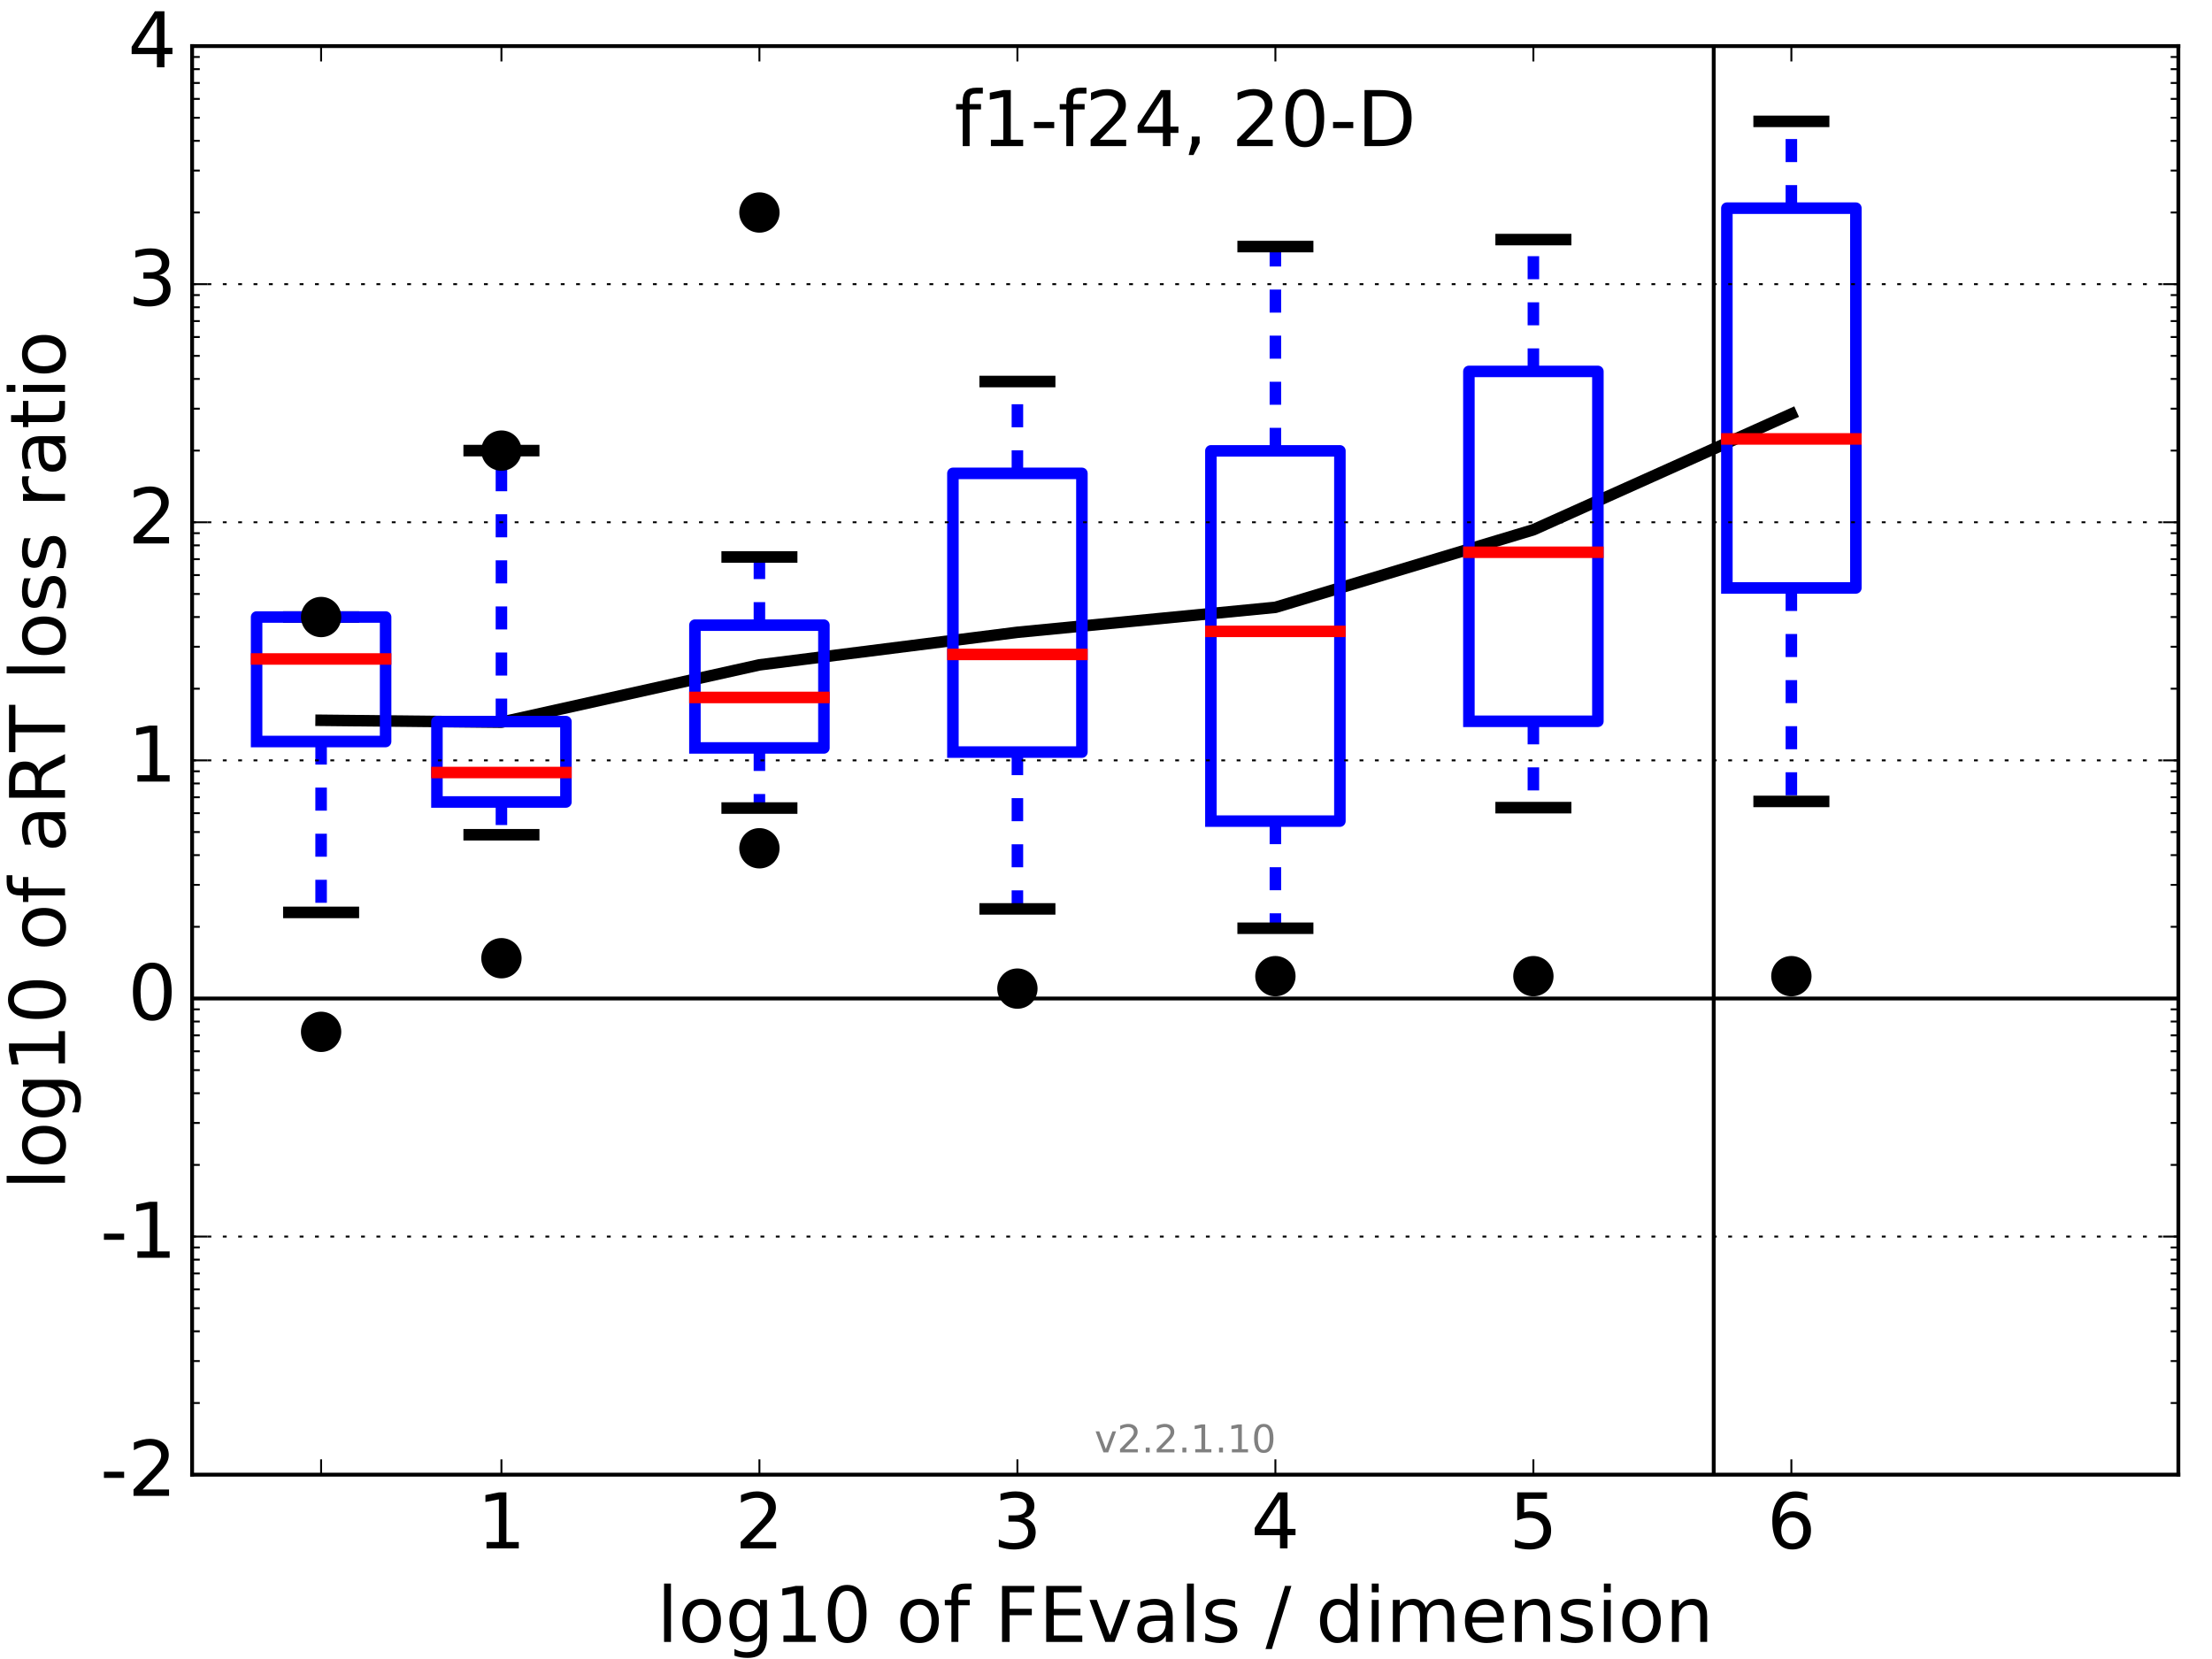 <?xml version="1.0" encoding="utf-8" standalone="no"?>
<!DOCTYPE svg PUBLIC "-//W3C//DTD SVG 1.1//EN"
  "http://www.w3.org/Graphics/SVG/1.1/DTD/svg11.dtd">
<!-- Created with matplotlib (http://matplotlib.org/) -->
<svg height="432pt" version="1.1" viewBox="0 0 576 432" width="576pt" xmlns="http://www.w3.org/2000/svg" xmlns:xlink="http://www.w3.org/1999/xlink">
 <defs>
  <style type="text/css">
*{stroke-linecap:butt;stroke-linejoin:round;stroke-miterlimit:100000;}
  </style>
 </defs>
 <g id="figure_1">
  <g id="patch_1">
   <path d="M 0 432 
L 576 432 
L 576 0 
L 0 0 
z
" style="fill:#ffffff;"/>
  </g>
  <g id="axes_1">
   <g id="patch_2">
    <path d="M 50.025 384 
L 567.24 384 
L 567.24 12 
L 50.025 12 
z
" style="fill:#ffffff;"/>
   </g>
   <g id="line2d_1">
    <path clip-path="url(#p4b0d4ae8e5)" d="M 50.025 260 
L 567.24 260 
" style="fill:none;stroke:#000000;stroke-linecap:square;"/>
   </g>
   <g id="line2d_2">
    <path clip-path="url(#p4b0d4ae8e5)" d="M 83.615 187.562 
L 130.572 188.059 
L 197.751 173.13 
L 264.931 164.649 
L 332.111 158.15 
L 399.291 137.951 
L 466.47 107.794 
" style="fill:none;stroke:#000000;stroke-linecap:square;stroke-width:3.0;"/>
   </g>
   <g id="line2d_3">
    <path clip-path="url(#p4b0d4ae8e5)" d="M 83.615 193.091 
L 83.615 237.591 
" style="fill:none;stroke:#0000ff;stroke-dasharray:6,6;stroke-dashoffset:0.0;stroke-width:3.0;"/>
   </g>
   <g id="line2d_4">
    <path clip-path="url(#p4b0d4ae8e5)" d="M 83.615 160.672 
L 83.615 160.672 
" style="fill:none;stroke:#0000ff;stroke-dasharray:6,6;stroke-dashoffset:0.0;stroke-width:3.0;"/>
   </g>
   <g id="line2d_5">
    <path clip-path="url(#p4b0d4ae8e5)" d="M 75.217 160.672 
L 92.012 160.672 
" style="fill:none;stroke:#000000;stroke-linecap:square;stroke-width:3.0;"/>
   </g>
   <g id="line2d_6">
    <path clip-path="url(#p4b0d4ae8e5)" d="M 75.217 237.591 
L 92.012 237.591 
" style="fill:none;stroke:#000000;stroke-linecap:square;stroke-width:3.0;"/>
   </g>
   <g id="line2d_7">
    <path clip-path="url(#p4b0d4ae8e5)" d="M 66.82 193.091 
L 100.41 193.091 
L 100.41 160.672 
L 66.82 160.672 
L 66.82 193.091 
" style="fill:none;stroke:#0000ff;stroke-linecap:square;stroke-width:3.0;"/>
   </g>
   <g id="line2d_8">
    <path clip-path="url(#p4b0d4ae8e5)" d="M 66.82 171.59 
L 100.41 171.59 
" style="fill:none;stroke:#ff0000;stroke-linecap:square;stroke-width:3.0;"/>
   </g>
   <g id="line2d_9"/>
   <g id="line2d_10"/>
   <g id="line2d_11">
    <path clip-path="url(#p4b0d4ae8e5)" d="M 130.572 208.833 
L 130.572 217.363 
" style="fill:none;stroke:#0000ff;stroke-dasharray:6,6;stroke-dashoffset:0.0;stroke-width:3.0;"/>
   </g>
   <g id="line2d_12">
    <path clip-path="url(#p4b0d4ae8e5)" d="M 130.572 187.911 
L 130.572 117.336 
" style="fill:none;stroke:#0000ff;stroke-dasharray:6,6;stroke-dashoffset:0.0;stroke-width:3.0;"/>
   </g>
   <g id="line2d_13">
    <path clip-path="url(#p4b0d4ae8e5)" d="M 122.174 117.336 
L 138.969 117.336 
" style="fill:none;stroke:#000000;stroke-linecap:square;stroke-width:3.0;"/>
   </g>
   <g id="line2d_14">
    <path clip-path="url(#p4b0d4ae8e5)" d="M 122.174 217.363 
L 138.969 217.363 
" style="fill:none;stroke:#000000;stroke-linecap:square;stroke-width:3.0;"/>
   </g>
   <g id="line2d_15">
    <path clip-path="url(#p4b0d4ae8e5)" d="M 113.777 208.833 
L 147.366 208.833 
L 147.366 187.911 
L 113.777 187.911 
L 113.777 208.833 
" style="fill:none;stroke:#0000ff;stroke-linecap:square;stroke-width:3.0;"/>
   </g>
   <g id="line2d_16">
    <path clip-path="url(#p4b0d4ae8e5)" d="M 113.777 201.158 
L 147.366 201.158 
" style="fill:none;stroke:#ff0000;stroke-linecap:square;stroke-width:3.0;"/>
   </g>
   <g id="line2d_17"/>
   <g id="line2d_18"/>
   <g id="line2d_19">
    <path clip-path="url(#p4b0d4ae8e5)" d="M 197.751 194.758 
L 197.751 210.417 
" style="fill:none;stroke:#0000ff;stroke-dasharray:6,6;stroke-dashoffset:0.0;stroke-width:3.0;"/>
   </g>
   <g id="line2d_20">
    <path clip-path="url(#p4b0d4ae8e5)" d="M 197.751 162.791 
L 197.751 145.036 
" style="fill:none;stroke:#0000ff;stroke-dasharray:6,6;stroke-dashoffset:0.0;stroke-width:3.0;"/>
   </g>
   <g id="line2d_21">
    <path clip-path="url(#p4b0d4ae8e5)" d="M 189.354 145.036 
L 206.149 145.036 
" style="fill:none;stroke:#000000;stroke-linecap:square;stroke-width:3.0;"/>
   </g>
   <g id="line2d_22">
    <path clip-path="url(#p4b0d4ae8e5)" d="M 189.354 210.417 
L 206.149 210.417 
" style="fill:none;stroke:#000000;stroke-linecap:square;stroke-width:3.0;"/>
   </g>
   <g id="line2d_23">
    <path clip-path="url(#p4b0d4ae8e5)" d="M 180.956 194.758 
L 214.546 194.758 
L 214.546 162.791 
L 180.956 162.791 
L 180.956 194.758 
" style="fill:none;stroke:#0000ff;stroke-linecap:square;stroke-width:3.0;"/>
   </g>
   <g id="line2d_24">
    <path clip-path="url(#p4b0d4ae8e5)" d="M 180.956 181.617 
L 214.546 181.617 
" style="fill:none;stroke:#ff0000;stroke-linecap:square;stroke-width:3.0;"/>
   </g>
   <g id="line2d_25"/>
   <g id="line2d_26"/>
   <g id="line2d_27">
    <path clip-path="url(#p4b0d4ae8e5)" d="M 264.931 195.841 
L 264.931 236.672 
" style="fill:none;stroke:#0000ff;stroke-dasharray:6,6;stroke-dashoffset:0.0;stroke-width:3.0;"/>
   </g>
   <g id="line2d_28">
    <path clip-path="url(#p4b0d4ae8e5)" d="M 264.931 123.263 
L 264.931 99.347 
" style="fill:none;stroke:#0000ff;stroke-dasharray:6,6;stroke-dashoffset:0.0;stroke-width:3.0;"/>
   </g>
   <g id="line2d_29">
    <path clip-path="url(#p4b0d4ae8e5)" d="M 256.534 99.347 
L 273.329 99.347 
" style="fill:none;stroke:#000000;stroke-linecap:square;stroke-width:3.0;"/>
   </g>
   <g id="line2d_30">
    <path clip-path="url(#p4b0d4ae8e5)" d="M 256.534 236.672 
L 273.329 236.672 
" style="fill:none;stroke:#000000;stroke-linecap:square;stroke-width:3.0;"/>
   </g>
   <g id="line2d_31">
    <path clip-path="url(#p4b0d4ae8e5)" d="M 248.136 195.841 
L 281.726 195.841 
L 281.726 123.263 
L 248.136 123.263 
L 248.136 195.841 
" style="fill:none;stroke:#0000ff;stroke-linecap:square;stroke-width:3.0;"/>
   </g>
   <g id="line2d_32">
    <path clip-path="url(#p4b0d4ae8e5)" d="M 248.136 170.415 
L 281.726 170.415 
" style="fill:none;stroke:#ff0000;stroke-linecap:square;stroke-width:3.0;"/>
   </g>
   <g id="line2d_33"/>
   <g id="line2d_34"/>
   <g id="line2d_35">
    <path clip-path="url(#p4b0d4ae8e5)" d="M 332.111 213.816 
L 332.111 241.716 
" style="fill:none;stroke:#0000ff;stroke-dasharray:6,6;stroke-dashoffset:0.0;stroke-width:3.0;"/>
   </g>
   <g id="line2d_36">
    <path clip-path="url(#p4b0d4ae8e5)" d="M 332.111 117.402 
L 332.111 64.206 
" style="fill:none;stroke:#0000ff;stroke-dasharray:6,6;stroke-dashoffset:0.0;stroke-width:3.0;"/>
   </g>
   <g id="line2d_37">
    <path clip-path="url(#p4b0d4ae8e5)" d="M 323.713 64.206 
L 340.508 64.206 
" style="fill:none;stroke:#000000;stroke-linecap:square;stroke-width:3.0;"/>
   </g>
   <g id="line2d_38">
    <path clip-path="url(#p4b0d4ae8e5)" d="M 323.713 241.716 
L 340.508 241.716 
" style="fill:none;stroke:#000000;stroke-linecap:square;stroke-width:3.0;"/>
   </g>
   <g id="line2d_39">
    <path clip-path="url(#p4b0d4ae8e5)" d="M 315.316 213.816 
L 348.906 213.816 
L 348.906 117.402 
L 315.316 117.402 
L 315.316 213.816 
" style="fill:none;stroke:#0000ff;stroke-linecap:square;stroke-width:3.0;"/>
   </g>
   <g id="line2d_40">
    <path clip-path="url(#p4b0d4ae8e5)" d="M 315.316 164.401 
L 348.906 164.401 
" style="fill:none;stroke:#ff0000;stroke-linecap:square;stroke-width:3.0;"/>
   </g>
   <g id="line2d_41"/>
   <g id="line2d_42"/>
   <g id="line2d_43">
    <path clip-path="url(#p4b0d4ae8e5)" d="M 399.291 187.822 
L 399.291 210.307 
" style="fill:none;stroke:#0000ff;stroke-dasharray:6,6;stroke-dashoffset:0.0;stroke-width:3.0;"/>
   </g>
   <g id="line2d_44">
    <path clip-path="url(#p4b0d4ae8e5)" d="M 399.291 96.716 
L 399.291 62.388 
" style="fill:none;stroke:#0000ff;stroke-dasharray:6,6;stroke-dashoffset:0.0;stroke-width:3.0;"/>
   </g>
   <g id="line2d_45">
    <path clip-path="url(#p4b0d4ae8e5)" d="M 390.893 62.388 
L 407.688 62.388 
" style="fill:none;stroke:#000000;stroke-linecap:square;stroke-width:3.0;"/>
   </g>
   <g id="line2d_46">
    <path clip-path="url(#p4b0d4ae8e5)" d="M 390.893 210.307 
L 407.688 210.307 
" style="fill:none;stroke:#000000;stroke-linecap:square;stroke-width:3.0;"/>
   </g>
   <g id="line2d_47">
    <path clip-path="url(#p4b0d4ae8e5)" d="M 382.496 187.822 
L 416.086 187.822 
L 416.086 96.716 
L 382.496 96.716 
L 382.496 187.822 
" style="fill:none;stroke:#0000ff;stroke-linecap:square;stroke-width:3.0;"/>
   </g>
   <g id="line2d_48">
    <path clip-path="url(#p4b0d4ae8e5)" d="M 382.496 143.812 
L 416.086 143.812 
" style="fill:none;stroke:#ff0000;stroke-linecap:square;stroke-width:3.0;"/>
   </g>
   <g id="line2d_49"/>
   <g id="line2d_50"/>
   <g id="line2d_51">
    <path clip-path="url(#p4b0d4ae8e5)" d="M 466.47 153.097 
L 466.47 208.692 
" style="fill:none;stroke:#0000ff;stroke-dasharray:6,6;stroke-dashoffset:0.0;stroke-width:3.0;"/>
   </g>
   <g id="line2d_52">
    <path clip-path="url(#p4b0d4ae8e5)" d="M 466.47 54.206 
L 466.47 31.603 
" style="fill:none;stroke:#0000ff;stroke-dasharray:6,6;stroke-dashoffset:0.0;stroke-width:3.0;"/>
   </g>
   <g id="line2d_53">
    <path clip-path="url(#p4b0d4ae8e5)" d="M 458.073 31.603 
L 474.868 31.603 
" style="fill:none;stroke:#000000;stroke-linecap:square;stroke-width:3.0;"/>
   </g>
   <g id="line2d_54">
    <path clip-path="url(#p4b0d4ae8e5)" d="M 458.073 208.692 
L 474.868 208.692 
" style="fill:none;stroke:#000000;stroke-linecap:square;stroke-width:3.0;"/>
   </g>
   <g id="line2d_55">
    <path clip-path="url(#p4b0d4ae8e5)" d="M 449.675 153.097 
L 483.265 153.097 
L 483.265 54.206 
L 449.675 54.206 
L 449.675 153.097 
" style="fill:none;stroke:#0000ff;stroke-linecap:square;stroke-width:3.0;"/>
   </g>
   <g id="line2d_56">
    <path clip-path="url(#p4b0d4ae8e5)" d="M 449.675 114.292 
L 483.265 114.292 
" style="fill:none;stroke:#ff0000;stroke-linecap:square;stroke-width:3.0;"/>
   </g>
   <g id="line2d_57"/>
   <g id="line2d_58"/>
   <g id="line2d_59">
    <defs>
     <path d="M 0 5 
C 1.326 5 2.598 4.473 3.536 3.536 
C 4.473 2.598 5 1.326 5 0 
C 5 -1.326 4.473 -2.598 3.536 -3.536 
C 2.598 -4.473 1.326 -5 0 -5 
C -1.326 -5 -2.598 -4.473 -3.536 -3.536 
C -4.473 -2.598 -5 -1.326 -5 0 
C -5 1.326 -4.473 2.598 -3.536 3.536 
C -2.598 4.473 -1.326 5 0 5 
z
" id="m3603aab2f1" style="stroke:#000000;stroke-width:0.5;"/>
    </defs>
    <g clip-path="url(#p4b0d4ae8e5)">
     <use style="stroke:#000000;stroke-width:0.5;" x="83.615" xlink:href="#m3603aab2f1" y="268.691"/>
     <use style="stroke:#000000;stroke-width:0.5;" x="130.572" xlink:href="#m3603aab2f1" y="249.519"/>
     <use style="stroke:#000000;stroke-width:0.5;" x="197.751" xlink:href="#m3603aab2f1" y="220.891"/>
     <use style="stroke:#000000;stroke-width:0.5;" x="264.931" xlink:href="#m3603aab2f1" y="257.432"/>
     <use style="stroke:#000000;stroke-width:0.5;" x="332.111" xlink:href="#m3603aab2f1" y="254.192"/>
     <use style="stroke:#000000;stroke-width:0.5;" x="399.291" xlink:href="#m3603aab2f1" y="254.192"/>
     <use style="stroke:#000000;stroke-width:0.5;" x="466.47" xlink:href="#m3603aab2f1" y="254.192"/>
    </g>
   </g>
   <g id="line2d_60">
    <g clip-path="url(#p4b0d4ae8e5)">
     <use style="stroke:#000000;stroke-width:0.5;" x="83.615" xlink:href="#m3603aab2f1" y="160.672"/>
     <use style="stroke:#000000;stroke-width:0.5;" x="130.572" xlink:href="#m3603aab2f1" y="117.336"/>
     <use style="stroke:#000000;stroke-width:0.5;" x="197.751" xlink:href="#m3603aab2f1" y="55.336"/>
     <use style="stroke:#000000;stroke-width:0.5;" x="258.794" xlink:href="#m3603aab2f1" y="-1.0"/>
    </g>
   </g>
   <g id="line2d_61">
    <path clip-path="url(#p4b0d4ae8e5)" d="M 446.247 384 
L 446.247 12 
" style="fill:none;stroke:#000000;stroke-linecap:square;"/>
   </g>
   <g id="patch_3">
    <path d="M 50.025 12 
L 567.24 12 
" style="fill:none;stroke:#000000;stroke-linecap:square;stroke-linejoin:miter;"/>
   </g>
   <g id="patch_4">
    <path d="M 567.24 384 
L 567.24 12 
" style="fill:none;stroke:#000000;stroke-linecap:square;stroke-linejoin:miter;"/>
   </g>
   <g id="patch_5">
    <path d="M 50.025 384 
L 567.24 384 
" style="fill:none;stroke:#000000;stroke-linecap:square;stroke-linejoin:miter;"/>
   </g>
   <g id="patch_6">
    <path d="M 50.025 384 
L 50.025 12 
" style="fill:none;stroke:#000000;stroke-linecap:square;stroke-linejoin:miter;"/>
   </g>
   <g id="matplotlib.axis_1">
    <g id="xtick_1">
     <g id="line2d_62">
      <defs>
       <path d="M 0 0 
L 0 -4 
" id="m448de36cc3" style="stroke:#000000;stroke-width:0.5;"/>
      </defs>
      <g>
       <use style="stroke:#000000;stroke-width:0.5;" x="83.615" xlink:href="#m448de36cc3" y="384.0"/>
      </g>
     </g>
     <g id="line2d_63">
      <defs>
       <path d="M 0 0 
L 0 4 
" id="m7f5de4fea2" style="stroke:#000000;stroke-width:0.5;"/>
      </defs>
      <g>
       <use style="stroke:#000000;stroke-width:0.5;" x="83.615" xlink:href="#m7f5de4fea2" y="12"/>
      </g>
     </g>
    </g>
    <g id="xtick_2">
     <g id="line2d_64">
      <g>
       <use style="stroke:#000000;stroke-width:0.5;" x="130.572" xlink:href="#m448de36cc3" y="384.0"/>
      </g>
     </g>
     <g id="line2d_65">
      <g>
       <use style="stroke:#000000;stroke-width:0.5;" x="130.572" xlink:href="#m7f5de4fea2" y="12"/>
      </g>
     </g>
     <g id="text_1">
      <!-- 1 -->
      <defs>
       <path d="M 12.406 8.297 
L 28.516 8.297 
L 28.516 63.922 
L 10.984 60.406 
L 10.984 69.391 
L 28.422 72.906 
L 38.281 72.906 
L 38.281 8.297 
L 54.391 8.297 
L 54.391 0 
L 12.406 0 
z
" id="BitstreamVeraSans-Roman-31"/>
      </defs>
      <g transform="translate(124.209 403.197)scale(0.2 -0.2)">
       <use xlink:href="#BitstreamVeraSans-Roman-31"/>
      </g>
     </g>
    </g>
    <g id="xtick_3">
     <g id="line2d_66">
      <g>
       <use style="stroke:#000000;stroke-width:0.5;" x="197.751" xlink:href="#m448de36cc3" y="384.0"/>
      </g>
     </g>
     <g id="line2d_67">
      <g>
       <use style="stroke:#000000;stroke-width:0.5;" x="197.751" xlink:href="#m7f5de4fea2" y="12"/>
      </g>
     </g>
     <g id="text_2">
      <!-- 2 -->
      <defs>
       <path d="M 19.188 8.297 
L 53.609 8.297 
L 53.609 0 
L 7.328 0 
L 7.328 8.297 
Q 12.938 14.109 22.625 23.891 
Q 32.328 33.688 34.812 36.531 
Q 39.547 41.844 41.422 45.531 
Q 43.312 49.219 43.312 52.781 
Q 43.312 58.594 39.234 62.25 
Q 35.156 65.922 28.609 65.922 
Q 23.969 65.922 18.812 64.312 
Q 13.672 62.703 7.812 59.422 
L 7.812 69.391 
Q 13.766 71.781 18.938 73 
Q 24.125 74.219 28.422 74.219 
Q 39.75 74.219 46.484 68.547 
Q 53.219 62.891 53.219 53.422 
Q 53.219 48.922 51.531 44.891 
Q 49.859 40.875 45.406 35.406 
Q 44.188 33.984 37.641 27.219 
Q 31.109 20.453 19.188 8.297 
" id="BitstreamVeraSans-Roman-32"/>
      </defs>
      <g transform="translate(191.389 403.197)scale(0.2 -0.2)">
       <use xlink:href="#BitstreamVeraSans-Roman-32"/>
      </g>
     </g>
    </g>
    <g id="xtick_4">
     <g id="line2d_68">
      <g>
       <use style="stroke:#000000;stroke-width:0.5;" x="264.931" xlink:href="#m448de36cc3" y="384.0"/>
      </g>
     </g>
     <g id="line2d_69">
      <g>
       <use style="stroke:#000000;stroke-width:0.5;" x="264.931" xlink:href="#m7f5de4fea2" y="12"/>
      </g>
     </g>
     <g id="text_3">
      <!-- 3 -->
      <defs>
       <path d="M 40.578 39.312 
Q 47.656 37.797 51.625 33 
Q 55.609 28.219 55.609 21.188 
Q 55.609 10.406 48.188 4.484 
Q 40.766 -1.422 27.094 -1.422 
Q 22.516 -1.422 17.656 -0.516 
Q 12.797 0.391 7.625 2.203 
L 7.625 11.719 
Q 11.719 9.328 16.594 8.109 
Q 21.484 6.891 26.812 6.891 
Q 36.078 6.891 40.938 10.547 
Q 45.797 14.203 45.797 21.188 
Q 45.797 27.641 41.281 31.266 
Q 36.766 34.906 28.719 34.906 
L 20.219 34.906 
L 20.219 43.016 
L 29.109 43.016 
Q 36.375 43.016 40.234 45.922 
Q 44.094 48.828 44.094 54.297 
Q 44.094 59.906 40.109 62.906 
Q 36.141 65.922 28.719 65.922 
Q 24.656 65.922 20.016 65.031 
Q 15.375 64.156 9.812 62.312 
L 9.812 71.094 
Q 15.438 72.656 20.344 73.438 
Q 25.25 74.219 29.594 74.219 
Q 40.828 74.219 47.359 69.109 
Q 53.906 64.016 53.906 55.328 
Q 53.906 49.266 50.438 45.094 
Q 46.969 40.922 40.578 39.312 
" id="BitstreamVeraSans-Roman-33"/>
      </defs>
      <g transform="translate(258.569 403.197)scale(0.2 -0.2)">
       <use xlink:href="#BitstreamVeraSans-Roman-33"/>
      </g>
     </g>
    </g>
    <g id="xtick_5">
     <g id="line2d_70">
      <g>
       <use style="stroke:#000000;stroke-width:0.5;" x="332.111" xlink:href="#m448de36cc3" y="384.0"/>
      </g>
     </g>
     <g id="line2d_71">
      <g>
       <use style="stroke:#000000;stroke-width:0.5;" x="332.111" xlink:href="#m7f5de4fea2" y="12"/>
      </g>
     </g>
     <g id="text_4">
      <!-- 4 -->
      <defs>
       <path d="M 37.797 64.312 
L 12.891 25.391 
L 37.797 25.391 
z
M 35.203 72.906 
L 47.609 72.906 
L 47.609 25.391 
L 58.016 25.391 
L 58.016 17.188 
L 47.609 17.188 
L 47.609 0 
L 37.797 0 
L 37.797 17.188 
L 4.891 17.188 
L 4.891 26.703 
z
" id="BitstreamVeraSans-Roman-34"/>
      </defs>
      <g transform="translate(325.748 403.197)scale(0.2 -0.2)">
       <use xlink:href="#BitstreamVeraSans-Roman-34"/>
      </g>
     </g>
    </g>
    <g id="xtick_6">
     <g id="line2d_72">
      <g>
       <use style="stroke:#000000;stroke-width:0.5;" x="399.291" xlink:href="#m448de36cc3" y="384.0"/>
      </g>
     </g>
     <g id="line2d_73">
      <g>
       <use style="stroke:#000000;stroke-width:0.5;" x="399.291" xlink:href="#m7f5de4fea2" y="12"/>
      </g>
     </g>
     <g id="text_5">
      <!-- 5 -->
      <defs>
       <path d="M 10.797 72.906 
L 49.516 72.906 
L 49.516 64.594 
L 19.828 64.594 
L 19.828 46.734 
Q 21.969 47.469 24.109 47.828 
Q 26.266 48.188 28.422 48.188 
Q 40.625 48.188 47.75 41.5 
Q 54.891 34.812 54.891 23.391 
Q 54.891 11.625 47.562 5.094 
Q 40.234 -1.422 26.906 -1.422 
Q 22.312 -1.422 17.547 -0.641 
Q 12.797 0.141 7.719 1.703 
L 7.719 11.625 
Q 12.109 9.234 16.797 8.062 
Q 21.484 6.891 26.703 6.891 
Q 35.156 6.891 40.078 11.328 
Q 45.016 15.766 45.016 23.391 
Q 45.016 31 40.078 35.438 
Q 35.156 39.891 26.703 39.891 
Q 22.75 39.891 18.812 39.016 
Q 14.891 38.141 10.797 36.281 
z
" id="BitstreamVeraSans-Roman-35"/>
      </defs>
      <g transform="translate(392.928 403.197)scale(0.2 -0.2)">
       <use xlink:href="#BitstreamVeraSans-Roman-35"/>
      </g>
     </g>
    </g>
    <g id="xtick_7">
     <g id="line2d_74">
      <g>
       <use style="stroke:#000000;stroke-width:0.5;" x="466.47" xlink:href="#m448de36cc3" y="384.0"/>
      </g>
     </g>
     <g id="line2d_75">
      <g>
       <use style="stroke:#000000;stroke-width:0.5;" x="466.47" xlink:href="#m7f5de4fea2" y="12"/>
      </g>
     </g>
     <g id="text_6">
      <!-- 6 -->
      <defs>
       <path d="M 33.016 40.375 
Q 26.375 40.375 22.484 35.828 
Q 18.609 31.297 18.609 23.391 
Q 18.609 15.531 22.484 10.953 
Q 26.375 6.391 33.016 6.391 
Q 39.656 6.391 43.531 10.953 
Q 47.406 15.531 47.406 23.391 
Q 47.406 31.297 43.531 35.828 
Q 39.656 40.375 33.016 40.375 
M 52.594 71.297 
L 52.594 62.312 
Q 48.875 64.062 45.094 64.984 
Q 41.312 65.922 37.594 65.922 
Q 27.828 65.922 22.672 59.328 
Q 17.531 52.734 16.797 39.406 
Q 19.672 43.656 24.016 45.922 
Q 28.375 48.188 33.594 48.188 
Q 44.578 48.188 50.953 41.516 
Q 57.328 34.859 57.328 23.391 
Q 57.328 12.156 50.688 5.359 
Q 44.047 -1.422 33.016 -1.422 
Q 20.359 -1.422 13.672 8.266 
Q 6.984 17.969 6.984 36.375 
Q 6.984 53.656 15.188 63.938 
Q 23.391 74.219 37.203 74.219 
Q 40.922 74.219 44.703 73.484 
Q 48.484 72.75 52.594 71.297 
" id="BitstreamVeraSans-Roman-36"/>
      </defs>
      <g transform="translate(460.108 403.197)scale(0.2 -0.2)">
       <use xlink:href="#BitstreamVeraSans-Roman-36"/>
      </g>
     </g>
    </g>
    <g id="text_7">
     <!-- log10 of FEvals / dimension -->
     <defs>
      <path id="BitstreamVeraSans-Roman-20"/>
      <path d="M 31.781 66.406 
Q 24.172 66.406 20.328 58.906 
Q 16.5 51.422 16.5 36.375 
Q 16.5 21.391 20.328 13.891 
Q 24.172 6.391 31.781 6.391 
Q 39.453 6.391 43.281 13.891 
Q 47.125 21.391 47.125 36.375 
Q 47.125 51.422 43.281 58.906 
Q 39.453 66.406 31.781 66.406 
M 31.781 74.219 
Q 44.047 74.219 50.516 64.516 
Q 56.984 54.828 56.984 36.375 
Q 56.984 17.969 50.516 8.266 
Q 44.047 -1.422 31.781 -1.422 
Q 19.531 -1.422 13.062 8.266 
Q 6.594 17.969 6.594 36.375 
Q 6.594 54.828 13.062 64.516 
Q 19.531 74.219 31.781 74.219 
" id="BitstreamVeraSans-Roman-30"/>
      <path d="M 56.203 29.594 
L 56.203 25.203 
L 14.891 25.203 
Q 15.484 15.922 20.484 11.062 
Q 25.484 6.203 34.422 6.203 
Q 39.594 6.203 44.453 7.469 
Q 49.312 8.734 54.109 11.281 
L 54.109 2.781 
Q 49.266 0.734 44.188 -0.344 
Q 39.109 -1.422 33.891 -1.422 
Q 20.797 -1.422 13.156 6.188 
Q 5.516 13.812 5.516 26.812 
Q 5.516 40.234 12.766 48.109 
Q 20.016 56 32.328 56 
Q 43.359 56 49.781 48.891 
Q 56.203 41.797 56.203 29.594 
M 47.219 32.234 
Q 47.125 39.594 43.094 43.984 
Q 39.062 48.391 32.422 48.391 
Q 24.906 48.391 20.391 44.141 
Q 15.875 39.891 15.188 32.172 
z
" id="BitstreamVeraSans-Roman-65"/>
      <path d="M 54.891 33.016 
L 54.891 0 
L 45.906 0 
L 45.906 32.719 
Q 45.906 40.484 42.875 44.328 
Q 39.844 48.188 33.797 48.188 
Q 26.516 48.188 22.312 43.547 
Q 18.109 38.922 18.109 30.906 
L 18.109 0 
L 9.078 0 
L 9.078 54.688 
L 18.109 54.688 
L 18.109 46.188 
Q 21.344 51.125 25.703 53.562 
Q 30.078 56 35.797 56 
Q 45.219 56 50.047 50.172 
Q 54.891 44.344 54.891 33.016 
" id="BitstreamVeraSans-Roman-6e"/>
      <path d="M 52 44.188 
Q 55.375 50.25 60.062 53.125 
Q 64.75 56 71.094 56 
Q 79.641 56 84.281 50.016 
Q 88.922 44.047 88.922 33.016 
L 88.922 0 
L 79.891 0 
L 79.891 32.719 
Q 79.891 40.578 77.094 44.375 
Q 74.312 48.188 68.609 48.188 
Q 61.625 48.188 57.562 43.547 
Q 53.516 38.922 53.516 30.906 
L 53.516 0 
L 44.484 0 
L 44.484 32.719 
Q 44.484 40.625 41.703 44.406 
Q 38.922 48.188 33.109 48.188 
Q 26.219 48.188 22.156 43.531 
Q 18.109 38.875 18.109 30.906 
L 18.109 0 
L 9.078 0 
L 9.078 54.688 
L 18.109 54.688 
L 18.109 46.188 
Q 21.188 51.219 25.484 53.609 
Q 29.781 56 35.688 56 
Q 41.656 56 45.828 52.969 
Q 50 49.953 52 44.188 
" id="BitstreamVeraSans-Roman-6d"/>
      <path d="M 30.609 48.391 
Q 23.391 48.391 19.188 42.75 
Q 14.984 37.109 14.984 27.297 
Q 14.984 17.484 19.156 11.844 
Q 23.344 6.203 30.609 6.203 
Q 37.797 6.203 41.984 11.859 
Q 46.188 17.531 46.188 27.297 
Q 46.188 37.016 41.984 42.703 
Q 37.797 48.391 30.609 48.391 
M 30.609 56 
Q 42.328 56 49.016 48.375 
Q 55.719 40.766 55.719 27.297 
Q 55.719 13.875 49.016 6.219 
Q 42.328 -1.422 30.609 -1.422 
Q 18.844 -1.422 12.172 6.219 
Q 5.516 13.875 5.516 27.297 
Q 5.516 40.766 12.172 48.375 
Q 18.844 56 30.609 56 
" id="BitstreamVeraSans-Roman-6f"/>
      <path d="M 9.422 75.984 
L 18.406 75.984 
L 18.406 0 
L 9.422 0 
z
" id="BitstreamVeraSans-Roman-6c"/>
      <path d="M 9.812 72.906 
L 51.703 72.906 
L 51.703 64.594 
L 19.672 64.594 
L 19.672 43.109 
L 48.578 43.109 
L 48.578 34.812 
L 19.672 34.812 
L 19.672 0 
L 9.812 0 
z
" id="BitstreamVeraSans-Roman-46"/>
      <path d="M 9.812 72.906 
L 55.906 72.906 
L 55.906 64.594 
L 19.672 64.594 
L 19.672 43.016 
L 54.391 43.016 
L 54.391 34.719 
L 19.672 34.719 
L 19.672 8.297 
L 56.781 8.297 
L 56.781 0 
L 9.812 0 
z
" id="BitstreamVeraSans-Roman-45"/>
      <path d="M 9.422 54.688 
L 18.406 54.688 
L 18.406 0 
L 9.422 0 
z
M 9.422 75.984 
L 18.406 75.984 
L 18.406 64.594 
L 9.422 64.594 
z
" id="BitstreamVeraSans-Roman-69"/>
      <path d="M 25.391 72.906 
L 33.688 72.906 
L 8.297 -9.281 
L 0 -9.281 
z
" id="BitstreamVeraSans-Roman-2f"/>
      <path d="M 2.984 54.688 
L 12.5 54.688 
L 29.594 8.797 
L 46.688 54.688 
L 56.203 54.688 
L 35.688 0 
L 23.484 0 
z
" id="BitstreamVeraSans-Roman-76"/>
      <path d="M 45.406 46.391 
L 45.406 75.984 
L 54.391 75.984 
L 54.391 0 
L 45.406 0 
L 45.406 8.203 
Q 42.578 3.328 38.25 0.953 
Q 33.938 -1.422 27.875 -1.422 
Q 17.969 -1.422 11.734 6.484 
Q 5.516 14.406 5.516 27.297 
Q 5.516 40.188 11.734 48.094 
Q 17.969 56 27.875 56 
Q 33.938 56 38.25 53.625 
Q 42.578 51.266 45.406 46.391 
M 14.797 27.297 
Q 14.797 17.391 18.875 11.75 
Q 22.953 6.109 30.078 6.109 
Q 37.203 6.109 41.297 11.75 
Q 45.406 17.391 45.406 27.297 
Q 45.406 37.203 41.297 42.844 
Q 37.203 48.484 30.078 48.484 
Q 22.953 48.484 18.875 42.844 
Q 14.797 37.203 14.797 27.297 
" id="BitstreamVeraSans-Roman-64"/>
      <path d="M 45.406 27.984 
Q 45.406 37.75 41.375 43.109 
Q 37.359 48.484 30.078 48.484 
Q 22.859 48.484 18.828 43.109 
Q 14.797 37.75 14.797 27.984 
Q 14.797 18.266 18.828 12.891 
Q 22.859 7.516 30.078 7.516 
Q 37.359 7.516 41.375 12.891 
Q 45.406 18.266 45.406 27.984 
M 54.391 6.781 
Q 54.391 -7.172 48.188 -13.984 
Q 42 -20.797 29.203 -20.797 
Q 24.469 -20.797 20.266 -20.094 
Q 16.062 -19.391 12.109 -17.922 
L 12.109 -9.188 
Q 16.062 -11.328 19.922 -12.344 
Q 23.781 -13.375 27.781 -13.375 
Q 36.625 -13.375 41.016 -8.766 
Q 45.406 -4.156 45.406 5.172 
L 45.406 9.625 
Q 42.625 4.781 38.281 2.391 
Q 33.938 0 27.875 0 
Q 17.828 0 11.672 7.656 
Q 5.516 15.328 5.516 27.984 
Q 5.516 40.672 11.672 48.328 
Q 17.828 56 27.875 56 
Q 33.938 56 38.281 53.609 
Q 42.625 51.219 45.406 46.391 
L 45.406 54.688 
L 54.391 54.688 
z
" id="BitstreamVeraSans-Roman-67"/>
      <path d="M 37.109 75.984 
L 37.109 68.5 
L 28.516 68.5 
Q 23.688 68.5 21.797 66.547 
Q 19.922 64.594 19.922 59.516 
L 19.922 54.688 
L 34.719 54.688 
L 34.719 47.703 
L 19.922 47.703 
L 19.922 0 
L 10.891 0 
L 10.891 47.703 
L 2.297 47.703 
L 2.297 54.688 
L 10.891 54.688 
L 10.891 58.5 
Q 10.891 67.625 15.141 71.797 
Q 19.391 75.984 28.609 75.984 
z
" id="BitstreamVeraSans-Roman-66"/>
      <path d="M 34.281 27.484 
Q 23.391 27.484 19.188 25 
Q 14.984 22.516 14.984 16.5 
Q 14.984 11.719 18.141 8.906 
Q 21.297 6.109 26.703 6.109 
Q 34.188 6.109 38.703 11.406 
Q 43.219 16.703 43.219 25.484 
L 43.219 27.484 
z
M 52.203 31.203 
L 52.203 0 
L 43.219 0 
L 43.219 8.297 
Q 40.141 3.328 35.547 0.953 
Q 30.953 -1.422 24.312 -1.422 
Q 15.922 -1.422 10.953 3.297 
Q 6 8.016 6 15.922 
Q 6 25.141 12.172 29.828 
Q 18.359 34.516 30.609 34.516 
L 43.219 34.516 
L 43.219 35.406 
Q 43.219 41.609 39.141 45 
Q 35.062 48.391 27.688 48.391 
Q 23 48.391 18.547 47.266 
Q 14.109 46.141 10.016 43.891 
L 10.016 52.203 
Q 14.938 54.109 19.578 55.047 
Q 24.219 56 28.609 56 
Q 40.484 56 46.344 49.844 
Q 52.203 43.703 52.203 31.203 
" id="BitstreamVeraSans-Roman-61"/>
      <path d="M 44.281 53.078 
L 44.281 44.578 
Q 40.484 46.531 36.375 47.5 
Q 32.281 48.484 27.875 48.484 
Q 21.188 48.484 17.844 46.438 
Q 14.5 44.391 14.5 40.281 
Q 14.5 37.156 16.891 35.375 
Q 19.281 33.594 26.516 31.984 
L 29.594 31.297 
Q 39.156 29.25 43.188 25.516 
Q 47.219 21.781 47.219 15.094 
Q 47.219 7.469 41.188 3.016 
Q 35.156 -1.422 24.609 -1.422 
Q 20.219 -1.422 15.453 -0.562 
Q 10.688 0.297 5.422 2 
L 5.422 11.281 
Q 10.406 8.688 15.234 7.391 
Q 20.062 6.109 24.812 6.109 
Q 31.156 6.109 34.562 8.281 
Q 37.984 10.453 37.984 14.406 
Q 37.984 18.062 35.516 20.016 
Q 33.062 21.969 24.703 23.781 
L 21.578 24.516 
Q 13.234 26.266 9.516 29.906 
Q 5.812 33.547 5.812 39.891 
Q 5.812 47.609 11.281 51.797 
Q 16.75 56 26.812 56 
Q 31.781 56 36.172 55.266 
Q 40.578 54.547 44.281 53.078 
" id="BitstreamVeraSans-Roman-73"/>
     </defs>
     <g transform="translate(171.036 427.553)scale(0.2 -0.2)">
      <use xlink:href="#BitstreamVeraSans-Roman-6c"/>
      <use x="27.783" xlink:href="#BitstreamVeraSans-Roman-6f"/>
      <use x="88.965" xlink:href="#BitstreamVeraSans-Roman-67"/>
      <use x="152.441" xlink:href="#BitstreamVeraSans-Roman-31"/>
      <use x="216.064" xlink:href="#BitstreamVeraSans-Roman-30"/>
      <use x="279.688" xlink:href="#BitstreamVeraSans-Roman-20"/>
      <use x="311.475" xlink:href="#BitstreamVeraSans-Roman-6f"/>
      <use x="372.656" xlink:href="#BitstreamVeraSans-Roman-66"/>
      <use x="407.861" xlink:href="#BitstreamVeraSans-Roman-20"/>
      <use x="439.648" xlink:href="#BitstreamVeraSans-Roman-46"/>
      <use x="497.168" xlink:href="#BitstreamVeraSans-Roman-45"/>
      <use x="560.352" xlink:href="#BitstreamVeraSans-Roman-76"/>
      <use x="619.531" xlink:href="#BitstreamVeraSans-Roman-61"/>
      <use x="680.811" xlink:href="#BitstreamVeraSans-Roman-6c"/>
      <use x="708.594" xlink:href="#BitstreamVeraSans-Roman-73"/>
      <use x="760.693" xlink:href="#BitstreamVeraSans-Roman-20"/>
      <use x="792.48" xlink:href="#BitstreamVeraSans-Roman-2f"/>
      <use x="826.172" xlink:href="#BitstreamVeraSans-Roman-20"/>
      <use x="857.959" xlink:href="#BitstreamVeraSans-Roman-64"/>
      <use x="921.436" xlink:href="#BitstreamVeraSans-Roman-69"/>
      <use x="949.219" xlink:href="#BitstreamVeraSans-Roman-6d"/>
      <use x="1046.631" xlink:href="#BitstreamVeraSans-Roman-65"/>
      <use x="1108.154" xlink:href="#BitstreamVeraSans-Roman-6e"/>
      <use x="1171.533" xlink:href="#BitstreamVeraSans-Roman-73"/>
      <use x="1223.633" xlink:href="#BitstreamVeraSans-Roman-69"/>
      <use x="1251.416" xlink:href="#BitstreamVeraSans-Roman-6f"/>
      <use x="1312.598" xlink:href="#BitstreamVeraSans-Roman-6e"/>
     </g>
    </g>
   </g>
   <g id="matplotlib.axis_2">
    <g id="ytick_1">
     <g id="line2d_76">
      <path clip-path="url(#p4b0d4ae8e5)" d="M 50.025 384 
L 567.24 384 
" style="fill:none;stroke:#000000;stroke-dasharray:1,3;stroke-dashoffset:0.0;stroke-width:0.5;"/>
     </g>
     <g id="line2d_77">
      <defs>
       <path d="M 0 0 
L 4 0 
" id="m10580982be" style="stroke:#000000;stroke-width:0.5;"/>
      </defs>
      <g>
       <use style="stroke:#000000;stroke-width:0.5;" x="50.025" xlink:href="#m10580982be" y="384.0"/>
      </g>
     </g>
     <g id="line2d_78">
      <defs>
       <path d="M 0 0 
L -4 0 
" id="ma30b6bd6d0" style="stroke:#000000;stroke-width:0.5;"/>
      </defs>
      <g>
       <use style="stroke:#000000;stroke-width:0.5;" x="567.24" xlink:href="#ma30b6bd6d0" y="384.0"/>
      </g>
     </g>
     <g id="text_8">
      <!-- -2 -->
      <defs>
       <path d="M 4.891 31.391 
L 31.203 31.391 
L 31.203 23.391 
L 4.891 23.391 
z
" id="BitstreamVeraSans-Roman-2d"/>
      </defs>
      <g transform="translate(26.084 389.519)scale(0.2 -0.2)">
       <use xlink:href="#BitstreamVeraSans-Roman-2d"/>
       <use x="36.084" xlink:href="#BitstreamVeraSans-Roman-32"/>
      </g>
     </g>
    </g>
    <g id="ytick_2">
     <g id="line2d_79">
      <path clip-path="url(#p4b0d4ae8e5)" d="M 50.025 322 
L 567.24 322 
" style="fill:none;stroke:#000000;stroke-dasharray:1,3;stroke-dashoffset:0.0;stroke-width:0.5;"/>
     </g>
     <g id="line2d_80">
      <g>
       <use style="stroke:#000000;stroke-width:0.5;" x="50.025" xlink:href="#m10580982be" y="322.0"/>
      </g>
     </g>
     <g id="line2d_81">
      <g>
       <use style="stroke:#000000;stroke-width:0.5;" x="567.24" xlink:href="#ma30b6bd6d0" y="322.0"/>
      </g>
     </g>
     <g id="text_9">
      <!-- -1 -->
      <g transform="translate(26.084 327.519)scale(0.2 -0.2)">
       <use xlink:href="#BitstreamVeraSans-Roman-2d"/>
       <use x="36.084" xlink:href="#BitstreamVeraSans-Roman-31"/>
      </g>
     </g>
    </g>
    <g id="ytick_3">
     <g id="line2d_82">
      <path clip-path="url(#p4b0d4ae8e5)" d="M 50.025 260 
L 567.24 260 
" style="fill:none;stroke:#000000;stroke-dasharray:1,3;stroke-dashoffset:0.0;stroke-width:0.5;"/>
     </g>
     <g id="line2d_83">
      <g>
       <use style="stroke:#000000;stroke-width:0.5;" x="50.025" xlink:href="#m10580982be" y="260.0"/>
      </g>
     </g>
     <g id="line2d_84">
      <g>
       <use style="stroke:#000000;stroke-width:0.5;" x="567.24" xlink:href="#ma30b6bd6d0" y="260.0"/>
      </g>
     </g>
     <g id="text_10">
      <!-- 0 -->
      <g transform="translate(33.3 265.519)scale(0.2 -0.2)">
       <use xlink:href="#BitstreamVeraSans-Roman-30"/>
      </g>
     </g>
    </g>
    <g id="ytick_4">
     <g id="line2d_85">
      <path clip-path="url(#p4b0d4ae8e5)" d="M 50.025 198 
L 567.24 198 
" style="fill:none;stroke:#000000;stroke-dasharray:1,3;stroke-dashoffset:0.0;stroke-width:0.5;"/>
     </g>
     <g id="line2d_86">
      <g>
       <use style="stroke:#000000;stroke-width:0.5;" x="50.025" xlink:href="#m10580982be" y="198.0"/>
      </g>
     </g>
     <g id="line2d_87">
      <g>
       <use style="stroke:#000000;stroke-width:0.5;" x="567.24" xlink:href="#ma30b6bd6d0" y="198.0"/>
      </g>
     </g>
     <g id="text_11">
      <!-- 1 -->
      <g transform="translate(33.3 203.519)scale(0.2 -0.2)">
       <use xlink:href="#BitstreamVeraSans-Roman-31"/>
      </g>
     </g>
    </g>
    <g id="ytick_5">
     <g id="line2d_88">
      <path clip-path="url(#p4b0d4ae8e5)" d="M 50.025 136 
L 567.24 136 
" style="fill:none;stroke:#000000;stroke-dasharray:1,3;stroke-dashoffset:0.0;stroke-width:0.5;"/>
     </g>
     <g id="line2d_89">
      <g>
       <use style="stroke:#000000;stroke-width:0.5;" x="50.025" xlink:href="#m10580982be" y="136"/>
      </g>
     </g>
     <g id="line2d_90">
      <g>
       <use style="stroke:#000000;stroke-width:0.5;" x="567.24" xlink:href="#ma30b6bd6d0" y="136"/>
      </g>
     </g>
     <g id="text_12">
      <!-- 2 -->
      <g transform="translate(33.3 141.519)scale(0.2 -0.2)">
       <use xlink:href="#BitstreamVeraSans-Roman-32"/>
      </g>
     </g>
    </g>
    <g id="ytick_6">
     <g id="line2d_91">
      <path clip-path="url(#p4b0d4ae8e5)" d="M 50.025 74 
L 567.24 74 
" style="fill:none;stroke:#000000;stroke-dasharray:1,3;stroke-dashoffset:0.0;stroke-width:0.5;"/>
     </g>
     <g id="line2d_92">
      <g>
       <use style="stroke:#000000;stroke-width:0.5;" x="50.025" xlink:href="#m10580982be" y="74"/>
      </g>
     </g>
     <g id="line2d_93">
      <g>
       <use style="stroke:#000000;stroke-width:0.5;" x="567.24" xlink:href="#ma30b6bd6d0" y="74"/>
      </g>
     </g>
     <g id="text_13">
      <!-- 3 -->
      <g transform="translate(33.3 79.519)scale(0.2 -0.2)">
       <use xlink:href="#BitstreamVeraSans-Roman-33"/>
      </g>
     </g>
    </g>
    <g id="ytick_7">
     <g id="line2d_94">
      <path clip-path="url(#p4b0d4ae8e5)" d="M 50.025 12 
L 567.24 12 
" style="fill:none;stroke:#000000;stroke-dasharray:1,3;stroke-dashoffset:0.0;stroke-width:0.5;"/>
     </g>
     <g id="line2d_95">
      <g>
       <use style="stroke:#000000;stroke-width:0.5;" x="50.025" xlink:href="#m10580982be" y="12"/>
      </g>
     </g>
     <g id="line2d_96">
      <g>
       <use style="stroke:#000000;stroke-width:0.5;" x="567.24" xlink:href="#ma30b6bd6d0" y="12"/>
      </g>
     </g>
     <g id="text_14">
      <!-- 4 -->
      <g transform="translate(33.3 17.519)scale(0.2 -0.2)">
       <use xlink:href="#BitstreamVeraSans-Roman-34"/>
      </g>
     </g>
    </g>
    <g id="ytick_8">
     <g id="line2d_97">
      <defs>
       <path d="M 0 0 
L 2 0 
" id="m273d42230a" style="stroke:#000000;stroke-width:0.5;"/>
      </defs>
      <g>
       <use style="stroke:#000000;stroke-width:0.5;" x="50.025" xlink:href="#m273d42230a" y="365.336"/>
      </g>
     </g>
     <g id="line2d_98">
      <defs>
       <path d="M 0 0 
L -2 0 
" id="mf4ea1a18f8" style="stroke:#000000;stroke-width:0.5;"/>
      </defs>
      <g>
       <use style="stroke:#000000;stroke-width:0.5;" x="567.24" xlink:href="#mf4ea1a18f8" y="365.336"/>
      </g>
     </g>
    </g>
    <g id="ytick_9">
     <g id="line2d_99">
      <g>
       <use style="stroke:#000000;stroke-width:0.5;" x="50.025" xlink:href="#m273d42230a" y="354.418"/>
      </g>
     </g>
     <g id="line2d_100">
      <g>
       <use style="stroke:#000000;stroke-width:0.5;" x="567.24" xlink:href="#mf4ea1a18f8" y="354.418"/>
      </g>
     </g>
    </g>
    <g id="ytick_10">
     <g id="line2d_101">
      <g>
       <use style="stroke:#000000;stroke-width:0.5;" x="50.025" xlink:href="#m273d42230a" y="346.672"/>
      </g>
     </g>
     <g id="line2d_102">
      <g>
       <use style="stroke:#000000;stroke-width:0.5;" x="567.24" xlink:href="#mf4ea1a18f8" y="346.672"/>
      </g>
     </g>
    </g>
    <g id="ytick_11">
     <g id="line2d_103">
      <g>
       <use style="stroke:#000000;stroke-width:0.5;" x="50.025" xlink:href="#m273d42230a" y="340.664"/>
      </g>
     </g>
     <g id="line2d_104">
      <g>
       <use style="stroke:#000000;stroke-width:0.5;" x="567.24" xlink:href="#mf4ea1a18f8" y="340.664"/>
      </g>
     </g>
    </g>
    <g id="ytick_12">
     <g id="line2d_105">
      <g>
       <use style="stroke:#000000;stroke-width:0.5;" x="50.025" xlink:href="#m273d42230a" y="335.755"/>
      </g>
     </g>
     <g id="line2d_106">
      <g>
       <use style="stroke:#000000;stroke-width:0.5;" x="567.24" xlink:href="#mf4ea1a18f8" y="335.755"/>
      </g>
     </g>
    </g>
    <g id="ytick_13">
     <g id="line2d_107">
      <g>
       <use style="stroke:#000000;stroke-width:0.5;" x="50.025" xlink:href="#m273d42230a" y="331.604"/>
      </g>
     </g>
     <g id="line2d_108">
      <g>
       <use style="stroke:#000000;stroke-width:0.5;" x="567.24" xlink:href="#mf4ea1a18f8" y="331.604"/>
      </g>
     </g>
    </g>
    <g id="ytick_14">
     <g id="line2d_109">
      <g>
       <use style="stroke:#000000;stroke-width:0.5;" x="50.025" xlink:href="#m273d42230a" y="328.008"/>
      </g>
     </g>
     <g id="line2d_110">
      <g>
       <use style="stroke:#000000;stroke-width:0.5;" x="567.24" xlink:href="#mf4ea1a18f8" y="328.008"/>
      </g>
     </g>
    </g>
    <g id="ytick_15">
     <g id="line2d_111">
      <g>
       <use style="stroke:#000000;stroke-width:0.5;" x="50.025" xlink:href="#m273d42230a" y="324.837"/>
      </g>
     </g>
     <g id="line2d_112">
      <g>
       <use style="stroke:#000000;stroke-width:0.5;" x="567.24" xlink:href="#mf4ea1a18f8" y="324.837"/>
      </g>
     </g>
    </g>
    <g id="ytick_16">
     <g id="line2d_113">
      <g>
       <use style="stroke:#000000;stroke-width:0.5;" x="50.025" xlink:href="#m273d42230a" y="303.336"/>
      </g>
     </g>
     <g id="line2d_114">
      <g>
       <use style="stroke:#000000;stroke-width:0.5;" x="567.24" xlink:href="#mf4ea1a18f8" y="303.336"/>
      </g>
     </g>
    </g>
    <g id="ytick_17">
     <g id="line2d_115">
      <g>
       <use style="stroke:#000000;stroke-width:0.5;" x="50.025" xlink:href="#m273d42230a" y="292.418"/>
      </g>
     </g>
     <g id="line2d_116">
      <g>
       <use style="stroke:#000000;stroke-width:0.5;" x="567.24" xlink:href="#mf4ea1a18f8" y="292.418"/>
      </g>
     </g>
    </g>
    <g id="ytick_18">
     <g id="line2d_117">
      <g>
       <use style="stroke:#000000;stroke-width:0.5;" x="50.025" xlink:href="#m273d42230a" y="284.672"/>
      </g>
     </g>
     <g id="line2d_118">
      <g>
       <use style="stroke:#000000;stroke-width:0.5;" x="567.24" xlink:href="#mf4ea1a18f8" y="284.672"/>
      </g>
     </g>
    </g>
    <g id="ytick_19">
     <g id="line2d_119">
      <g>
       <use style="stroke:#000000;stroke-width:0.5;" x="50.025" xlink:href="#m273d42230a" y="278.664"/>
      </g>
     </g>
     <g id="line2d_120">
      <g>
       <use style="stroke:#000000;stroke-width:0.5;" x="567.24" xlink:href="#mf4ea1a18f8" y="278.664"/>
      </g>
     </g>
    </g>
    <g id="ytick_20">
     <g id="line2d_121">
      <g>
       <use style="stroke:#000000;stroke-width:0.5;" x="50.025" xlink:href="#m273d42230a" y="273.755"/>
      </g>
     </g>
     <g id="line2d_122">
      <g>
       <use style="stroke:#000000;stroke-width:0.5;" x="567.24" xlink:href="#mf4ea1a18f8" y="273.755"/>
      </g>
     </g>
    </g>
    <g id="ytick_21">
     <g id="line2d_123">
      <g>
       <use style="stroke:#000000;stroke-width:0.5;" x="50.025" xlink:href="#m273d42230a" y="269.604"/>
      </g>
     </g>
     <g id="line2d_124">
      <g>
       <use style="stroke:#000000;stroke-width:0.5;" x="567.24" xlink:href="#mf4ea1a18f8" y="269.604"/>
      </g>
     </g>
    </g>
    <g id="ytick_22">
     <g id="line2d_125">
      <g>
       <use style="stroke:#000000;stroke-width:0.5;" x="50.025" xlink:href="#m273d42230a" y="266.008"/>
      </g>
     </g>
     <g id="line2d_126">
      <g>
       <use style="stroke:#000000;stroke-width:0.5;" x="567.24" xlink:href="#mf4ea1a18f8" y="266.008"/>
      </g>
     </g>
    </g>
    <g id="ytick_23">
     <g id="line2d_127">
      <g>
       <use style="stroke:#000000;stroke-width:0.5;" x="50.025" xlink:href="#m273d42230a" y="262.837"/>
      </g>
     </g>
     <g id="line2d_128">
      <g>
       <use style="stroke:#000000;stroke-width:0.5;" x="567.24" xlink:href="#mf4ea1a18f8" y="262.837"/>
      </g>
     </g>
    </g>
    <g id="ytick_24">
     <g id="line2d_129">
      <g>
       <use style="stroke:#000000;stroke-width:0.5;" x="50.025" xlink:href="#m273d42230a" y="241.336"/>
      </g>
     </g>
     <g id="line2d_130">
      <g>
       <use style="stroke:#000000;stroke-width:0.5;" x="567.24" xlink:href="#mf4ea1a18f8" y="241.336"/>
      </g>
     </g>
    </g>
    <g id="ytick_25">
     <g id="line2d_131">
      <g>
       <use style="stroke:#000000;stroke-width:0.5;" x="50.025" xlink:href="#m273d42230a" y="230.418"/>
      </g>
     </g>
     <g id="line2d_132">
      <g>
       <use style="stroke:#000000;stroke-width:0.5;" x="567.24" xlink:href="#mf4ea1a18f8" y="230.418"/>
      </g>
     </g>
    </g>
    <g id="ytick_26">
     <g id="line2d_133">
      <g>
       <use style="stroke:#000000;stroke-width:0.5;" x="50.025" xlink:href="#m273d42230a" y="222.672"/>
      </g>
     </g>
     <g id="line2d_134">
      <g>
       <use style="stroke:#000000;stroke-width:0.5;" x="567.24" xlink:href="#mf4ea1a18f8" y="222.672"/>
      </g>
     </g>
    </g>
    <g id="ytick_27">
     <g id="line2d_135">
      <g>
       <use style="stroke:#000000;stroke-width:0.5;" x="50.025" xlink:href="#m273d42230a" y="216.664"/>
      </g>
     </g>
     <g id="line2d_136">
      <g>
       <use style="stroke:#000000;stroke-width:0.5;" x="567.24" xlink:href="#mf4ea1a18f8" y="216.664"/>
      </g>
     </g>
    </g>
    <g id="ytick_28">
     <g id="line2d_137">
      <g>
       <use style="stroke:#000000;stroke-width:0.5;" x="50.025" xlink:href="#m273d42230a" y="211.755"/>
      </g>
     </g>
     <g id="line2d_138">
      <g>
       <use style="stroke:#000000;stroke-width:0.5;" x="567.24" xlink:href="#mf4ea1a18f8" y="211.755"/>
      </g>
     </g>
    </g>
    <g id="ytick_29">
     <g id="line2d_139">
      <g>
       <use style="stroke:#000000;stroke-width:0.5;" x="50.025" xlink:href="#m273d42230a" y="207.604"/>
      </g>
     </g>
     <g id="line2d_140">
      <g>
       <use style="stroke:#000000;stroke-width:0.5;" x="567.24" xlink:href="#mf4ea1a18f8" y="207.604"/>
      </g>
     </g>
    </g>
    <g id="ytick_30">
     <g id="line2d_141">
      <g>
       <use style="stroke:#000000;stroke-width:0.5;" x="50.025" xlink:href="#m273d42230a" y="204.008"/>
      </g>
     </g>
     <g id="line2d_142">
      <g>
       <use style="stroke:#000000;stroke-width:0.5;" x="567.24" xlink:href="#mf4ea1a18f8" y="204.008"/>
      </g>
     </g>
    </g>
    <g id="ytick_31">
     <g id="line2d_143">
      <g>
       <use style="stroke:#000000;stroke-width:0.5;" x="50.025" xlink:href="#m273d42230a" y="200.837"/>
      </g>
     </g>
     <g id="line2d_144">
      <g>
       <use style="stroke:#000000;stroke-width:0.5;" x="567.24" xlink:href="#mf4ea1a18f8" y="200.837"/>
      </g>
     </g>
    </g>
    <g id="ytick_32">
     <g id="line2d_145">
      <g>
       <use style="stroke:#000000;stroke-width:0.5;" x="50.025" xlink:href="#m273d42230a" y="179.336"/>
      </g>
     </g>
     <g id="line2d_146">
      <g>
       <use style="stroke:#000000;stroke-width:0.5;" x="567.24" xlink:href="#mf4ea1a18f8" y="179.336"/>
      </g>
     </g>
    </g>
    <g id="ytick_33">
     <g id="line2d_147">
      <g>
       <use style="stroke:#000000;stroke-width:0.5;" x="50.025" xlink:href="#m273d42230a" y="168.418"/>
      </g>
     </g>
     <g id="line2d_148">
      <g>
       <use style="stroke:#000000;stroke-width:0.5;" x="567.24" xlink:href="#mf4ea1a18f8" y="168.418"/>
      </g>
     </g>
    </g>
    <g id="ytick_34">
     <g id="line2d_149">
      <g>
       <use style="stroke:#000000;stroke-width:0.5;" x="50.025" xlink:href="#m273d42230a" y="160.672"/>
      </g>
     </g>
     <g id="line2d_150">
      <g>
       <use style="stroke:#000000;stroke-width:0.5;" x="567.24" xlink:href="#mf4ea1a18f8" y="160.672"/>
      </g>
     </g>
    </g>
    <g id="ytick_35">
     <g id="line2d_151">
      <g>
       <use style="stroke:#000000;stroke-width:0.5;" x="50.025" xlink:href="#m273d42230a" y="154.664"/>
      </g>
     </g>
     <g id="line2d_152">
      <g>
       <use style="stroke:#000000;stroke-width:0.5;" x="567.24" xlink:href="#mf4ea1a18f8" y="154.664"/>
      </g>
     </g>
    </g>
    <g id="ytick_36">
     <g id="line2d_153">
      <g>
       <use style="stroke:#000000;stroke-width:0.5;" x="50.025" xlink:href="#m273d42230a" y="149.755"/>
      </g>
     </g>
     <g id="line2d_154">
      <g>
       <use style="stroke:#000000;stroke-width:0.5;" x="567.24" xlink:href="#mf4ea1a18f8" y="149.755"/>
      </g>
     </g>
    </g>
    <g id="ytick_37">
     <g id="line2d_155">
      <g>
       <use style="stroke:#000000;stroke-width:0.5;" x="50.025" xlink:href="#m273d42230a" y="145.604"/>
      </g>
     </g>
     <g id="line2d_156">
      <g>
       <use style="stroke:#000000;stroke-width:0.5;" x="567.24" xlink:href="#mf4ea1a18f8" y="145.604"/>
      </g>
     </g>
    </g>
    <g id="ytick_38">
     <g id="line2d_157">
      <g>
       <use style="stroke:#000000;stroke-width:0.5;" x="50.025" xlink:href="#m273d42230a" y="142.008"/>
      </g>
     </g>
     <g id="line2d_158">
      <g>
       <use style="stroke:#000000;stroke-width:0.5;" x="567.24" xlink:href="#mf4ea1a18f8" y="142.008"/>
      </g>
     </g>
    </g>
    <g id="ytick_39">
     <g id="line2d_159">
      <g>
       <use style="stroke:#000000;stroke-width:0.5;" x="50.025" xlink:href="#m273d42230a" y="138.837"/>
      </g>
     </g>
     <g id="line2d_160">
      <g>
       <use style="stroke:#000000;stroke-width:0.5;" x="567.24" xlink:href="#mf4ea1a18f8" y="138.837"/>
      </g>
     </g>
    </g>
    <g id="ytick_40">
     <g id="line2d_161">
      <g>
       <use style="stroke:#000000;stroke-width:0.5;" x="50.025" xlink:href="#m273d42230a" y="117.336"/>
      </g>
     </g>
     <g id="line2d_162">
      <g>
       <use style="stroke:#000000;stroke-width:0.5;" x="567.24" xlink:href="#mf4ea1a18f8" y="117.336"/>
      </g>
     </g>
    </g>
    <g id="ytick_41">
     <g id="line2d_163">
      <g>
       <use style="stroke:#000000;stroke-width:0.5;" x="50.025" xlink:href="#m273d42230a" y="106.418"/>
      </g>
     </g>
     <g id="line2d_164">
      <g>
       <use style="stroke:#000000;stroke-width:0.5;" x="567.24" xlink:href="#mf4ea1a18f8" y="106.418"/>
      </g>
     </g>
    </g>
    <g id="ytick_42">
     <g id="line2d_165">
      <g>
       <use style="stroke:#000000;stroke-width:0.5;" x="50.025" xlink:href="#m273d42230a" y="98.672"/>
      </g>
     </g>
     <g id="line2d_166">
      <g>
       <use style="stroke:#000000;stroke-width:0.5;" x="567.24" xlink:href="#mf4ea1a18f8" y="98.672"/>
      </g>
     </g>
    </g>
    <g id="ytick_43">
     <g id="line2d_167">
      <g>
       <use style="stroke:#000000;stroke-width:0.5;" x="50.025" xlink:href="#m273d42230a" y="92.664"/>
      </g>
     </g>
     <g id="line2d_168">
      <g>
       <use style="stroke:#000000;stroke-width:0.5;" x="567.24" xlink:href="#mf4ea1a18f8" y="92.664"/>
      </g>
     </g>
    </g>
    <g id="ytick_44">
     <g id="line2d_169">
      <g>
       <use style="stroke:#000000;stroke-width:0.5;" x="50.025" xlink:href="#m273d42230a" y="87.755"/>
      </g>
     </g>
     <g id="line2d_170">
      <g>
       <use style="stroke:#000000;stroke-width:0.5;" x="567.24" xlink:href="#mf4ea1a18f8" y="87.755"/>
      </g>
     </g>
    </g>
    <g id="ytick_45">
     <g id="line2d_171">
      <g>
       <use style="stroke:#000000;stroke-width:0.5;" x="50.025" xlink:href="#m273d42230a" y="83.604"/>
      </g>
     </g>
     <g id="line2d_172">
      <g>
       <use style="stroke:#000000;stroke-width:0.5;" x="567.24" xlink:href="#mf4ea1a18f8" y="83.604"/>
      </g>
     </g>
    </g>
    <g id="ytick_46">
     <g id="line2d_173">
      <g>
       <use style="stroke:#000000;stroke-width:0.5;" x="50.025" xlink:href="#m273d42230a" y="80.008"/>
      </g>
     </g>
     <g id="line2d_174">
      <g>
       <use style="stroke:#000000;stroke-width:0.5;" x="567.24" xlink:href="#mf4ea1a18f8" y="80.008"/>
      </g>
     </g>
    </g>
    <g id="ytick_47">
     <g id="line2d_175">
      <g>
       <use style="stroke:#000000;stroke-width:0.5;" x="50.025" xlink:href="#m273d42230a" y="76.837"/>
      </g>
     </g>
     <g id="line2d_176">
      <g>
       <use style="stroke:#000000;stroke-width:0.5;" x="567.24" xlink:href="#mf4ea1a18f8" y="76.837"/>
      </g>
     </g>
    </g>
    <g id="ytick_48">
     <g id="line2d_177">
      <g>
       <use style="stroke:#000000;stroke-width:0.5;" x="50.025" xlink:href="#m273d42230a" y="55.336"/>
      </g>
     </g>
     <g id="line2d_178">
      <g>
       <use style="stroke:#000000;stroke-width:0.5;" x="567.24" xlink:href="#mf4ea1a18f8" y="55.336"/>
      </g>
     </g>
    </g>
    <g id="ytick_49">
     <g id="line2d_179">
      <g>
       <use style="stroke:#000000;stroke-width:0.5;" x="50.025" xlink:href="#m273d42230a" y="44.418"/>
      </g>
     </g>
     <g id="line2d_180">
      <g>
       <use style="stroke:#000000;stroke-width:0.5;" x="567.24" xlink:href="#mf4ea1a18f8" y="44.418"/>
      </g>
     </g>
    </g>
    <g id="ytick_50">
     <g id="line2d_181">
      <g>
       <use style="stroke:#000000;stroke-width:0.5;" x="50.025" xlink:href="#m273d42230a" y="36.672"/>
      </g>
     </g>
     <g id="line2d_182">
      <g>
       <use style="stroke:#000000;stroke-width:0.5;" x="567.24" xlink:href="#mf4ea1a18f8" y="36.672"/>
      </g>
     </g>
    </g>
    <g id="ytick_51">
     <g id="line2d_183">
      <g>
       <use style="stroke:#000000;stroke-width:0.5;" x="50.025" xlink:href="#m273d42230a" y="30.664"/>
      </g>
     </g>
     <g id="line2d_184">
      <g>
       <use style="stroke:#000000;stroke-width:0.5;" x="567.24" xlink:href="#mf4ea1a18f8" y="30.664"/>
      </g>
     </g>
    </g>
    <g id="ytick_52">
     <g id="line2d_185">
      <g>
       <use style="stroke:#000000;stroke-width:0.5;" x="50.025" xlink:href="#m273d42230a" y="25.755"/>
      </g>
     </g>
     <g id="line2d_186">
      <g>
       <use style="stroke:#000000;stroke-width:0.5;" x="567.24" xlink:href="#mf4ea1a18f8" y="25.755"/>
      </g>
     </g>
    </g>
    <g id="ytick_53">
     <g id="line2d_187">
      <g>
       <use style="stroke:#000000;stroke-width:0.5;" x="50.025" xlink:href="#m273d42230a" y="21.604"/>
      </g>
     </g>
     <g id="line2d_188">
      <g>
       <use style="stroke:#000000;stroke-width:0.5;" x="567.24" xlink:href="#mf4ea1a18f8" y="21.604"/>
      </g>
     </g>
    </g>
    <g id="ytick_54">
     <g id="line2d_189">
      <g>
       <use style="stroke:#000000;stroke-width:0.5;" x="50.025" xlink:href="#m273d42230a" y="18.008"/>
      </g>
     </g>
     <g id="line2d_190">
      <g>
       <use style="stroke:#000000;stroke-width:0.5;" x="567.24" xlink:href="#mf4ea1a18f8" y="18.008"/>
      </g>
     </g>
    </g>
    <g id="ytick_55">
     <g id="line2d_191">
      <g>
       <use style="stroke:#000000;stroke-width:0.5;" x="50.025" xlink:href="#m273d42230a" y="14.837"/>
      </g>
     </g>
     <g id="line2d_192">
      <g>
       <use style="stroke:#000000;stroke-width:0.5;" x="567.24" xlink:href="#mf4ea1a18f8" y="14.837"/>
      </g>
     </g>
    </g>
    <g id="text_15">
     <!-- log10 of aRT loss ratio -->
     <defs>
      <path d="M 41.109 46.297 
Q 39.594 47.172 37.812 47.578 
Q 36.031 48 33.891 48 
Q 26.266 48 22.188 43.047 
Q 18.109 38.094 18.109 28.812 
L 18.109 0 
L 9.078 0 
L 9.078 54.688 
L 18.109 54.688 
L 18.109 46.188 
Q 20.953 51.172 25.484 53.578 
Q 30.031 56 36.531 56 
Q 37.453 56 38.578 55.875 
Q 39.703 55.766 41.062 55.516 
z
" id="BitstreamVeraSans-Roman-72"/>
      <path d="M 44.391 34.188 
Q 47.562 33.109 50.562 29.594 
Q 53.562 26.078 56.594 19.922 
L 66.609 0 
L 56 0 
L 46.688 18.703 
Q 43.062 26.031 39.672 28.422 
Q 36.281 30.812 30.422 30.812 
L 19.672 30.812 
L 19.672 0 
L 9.812 0 
L 9.812 72.906 
L 32.078 72.906 
Q 44.578 72.906 50.734 67.672 
Q 56.891 62.453 56.891 51.906 
Q 56.891 45.016 53.688 40.469 
Q 50.484 35.938 44.391 34.188 
M 19.672 64.797 
L 19.672 38.922 
L 32.078 38.922 
Q 39.203 38.922 42.844 42.219 
Q 46.484 45.516 46.484 51.906 
Q 46.484 58.297 42.844 61.547 
Q 39.203 64.797 32.078 64.797 
z
" id="BitstreamVeraSans-Roman-52"/>
      <path d="M -0.297 72.906 
L 61.375 72.906 
L 61.375 64.594 
L 35.5 64.594 
L 35.5 0 
L 25.594 0 
L 25.594 64.594 
L -0.297 64.594 
z
" id="BitstreamVeraSans-Roman-54"/>
      <path d="M 18.312 70.219 
L 18.312 54.688 
L 36.812 54.688 
L 36.812 47.703 
L 18.312 47.703 
L 18.312 18.016 
Q 18.312 11.328 20.141 9.422 
Q 21.969 7.516 27.594 7.516 
L 36.812 7.516 
L 36.812 0 
L 27.594 0 
Q 17.188 0 13.234 3.875 
Q 9.281 7.766 9.281 18.016 
L 9.281 47.703 
L 2.688 47.703 
L 2.688 54.688 
L 9.281 54.688 
L 9.281 70.219 
z
" id="BitstreamVeraSans-Roman-74"/>
     </defs>
     <g transform="translate(16.925 309.867)rotate(-90.0)scale(0.2 -0.2)">
      <use xlink:href="#BitstreamVeraSans-Roman-6c"/>
      <use x="27.783" xlink:href="#BitstreamVeraSans-Roman-6f"/>
      <use x="88.965" xlink:href="#BitstreamVeraSans-Roman-67"/>
      <use x="152.441" xlink:href="#BitstreamVeraSans-Roman-31"/>
      <use x="216.064" xlink:href="#BitstreamVeraSans-Roman-30"/>
      <use x="279.688" xlink:href="#BitstreamVeraSans-Roman-20"/>
      <use x="311.475" xlink:href="#BitstreamVeraSans-Roman-6f"/>
      <use x="372.656" xlink:href="#BitstreamVeraSans-Roman-66"/>
      <use x="407.861" xlink:href="#BitstreamVeraSans-Roman-20"/>
      <use x="439.648" xlink:href="#BitstreamVeraSans-Roman-61"/>
      <use x="500.928" xlink:href="#BitstreamVeraSans-Roman-52"/>
      <use x="570.301" xlink:href="#BitstreamVeraSans-Roman-54"/>
      <use x="631.385" xlink:href="#BitstreamVeraSans-Roman-20"/>
      <use x="663.172" xlink:href="#BitstreamVeraSans-Roman-6c"/>
      <use x="690.955" xlink:href="#BitstreamVeraSans-Roman-6f"/>
      <use x="752.137" xlink:href="#BitstreamVeraSans-Roman-73"/>
      <use x="804.236" xlink:href="#BitstreamVeraSans-Roman-73"/>
      <use x="856.336" xlink:href="#BitstreamVeraSans-Roman-20"/>
      <use x="888.123" xlink:href="#BitstreamVeraSans-Roman-72"/>
      <use x="929.236" xlink:href="#BitstreamVeraSans-Roman-61"/>
      <use x="990.516" xlink:href="#BitstreamVeraSans-Roman-74"/>
      <use x="1029.725" xlink:href="#BitstreamVeraSans-Roman-69"/>
      <use x="1057.508" xlink:href="#BitstreamVeraSans-Roman-6f"/>
     </g>
    </g>
   </g>
   <g id="text_16">
    <!-- f1-f24, 20-D -->
    <defs>
     <path d="M 11.719 12.406 
L 22.016 12.406 
L 22.016 4 
L 14.016 -11.625 
L 7.719 -11.625 
L 11.719 4 
z
" id="BitstreamVeraSans-Roman-2c"/>
     <path d="M 19.672 64.797 
L 19.672 8.109 
L 31.594 8.109 
Q 46.688 8.109 53.688 14.938 
Q 60.688 21.781 60.688 36.531 
Q 60.688 51.172 53.688 57.984 
Q 46.688 64.797 31.594 64.797 
z
M 9.812 72.906 
L 30.078 72.906 
Q 51.266 72.906 61.172 64.094 
Q 71.094 55.281 71.094 36.531 
Q 71.094 17.672 61.125 8.828 
Q 51.172 0 30.078 0 
L 9.812 0 
z
" id="BitstreamVeraSans-Roman-44"/>
    </defs>
    <g transform="translate(248.508 38.04)scale(0.2 -0.2)">
     <use xlink:href="#BitstreamVeraSans-Roman-66"/>
     <use x="35.205" xlink:href="#BitstreamVeraSans-Roman-31"/>
     <use x="98.828" xlink:href="#BitstreamVeraSans-Roman-2d"/>
     <use x="134.912" xlink:href="#BitstreamVeraSans-Roman-66"/>
     <use x="170.117" xlink:href="#BitstreamVeraSans-Roman-32"/>
     <use x="233.74" xlink:href="#BitstreamVeraSans-Roman-34"/>
     <use x="297.363" xlink:href="#BitstreamVeraSans-Roman-2c"/>
     <use x="329.15" xlink:href="#BitstreamVeraSans-Roman-20"/>
     <use x="360.938" xlink:href="#BitstreamVeraSans-Roman-32"/>
     <use x="424.561" xlink:href="#BitstreamVeraSans-Roman-30"/>
     <use x="488.184" xlink:href="#BitstreamVeraSans-Roman-2d"/>
     <use x="524.268" xlink:href="#BitstreamVeraSans-Roman-44"/>
    </g>
   </g>
   <g id="text_17">
    <!-- v2.2.1.10 -->
    <defs>
     <path d="M 10.688 12.406 
L 21 12.406 
L 21 0 
L 10.688 0 
z
" id="BitstreamVeraSans-Roman-2e"/>
    </defs>
    <g style="fill:#808080;" transform="translate(285 378.2)scale(0.1 -0.1)">
     <use xlink:href="#BitstreamVeraSans-Roman-76"/>
     <use x="59.18" xlink:href="#BitstreamVeraSans-Roman-32"/>
     <use x="122.803" xlink:href="#BitstreamVeraSans-Roman-2e"/>
     <use x="154.59" xlink:href="#BitstreamVeraSans-Roman-32"/>
     <use x="218.213" xlink:href="#BitstreamVeraSans-Roman-2e"/>
     <use x="250.0" xlink:href="#BitstreamVeraSans-Roman-31"/>
     <use x="313.623" xlink:href="#BitstreamVeraSans-Roman-2e"/>
     <use x="345.41" xlink:href="#BitstreamVeraSans-Roman-31"/>
     <use x="409.033" xlink:href="#BitstreamVeraSans-Roman-30"/>
    </g>
   </g>
  </g>
 </g>
 <defs>
  <clipPath id="p4b0d4ae8e5">
   <rect height="372" width="517.215" x="50.025" y="12"/>
  </clipPath>
 </defs>
</svg>
